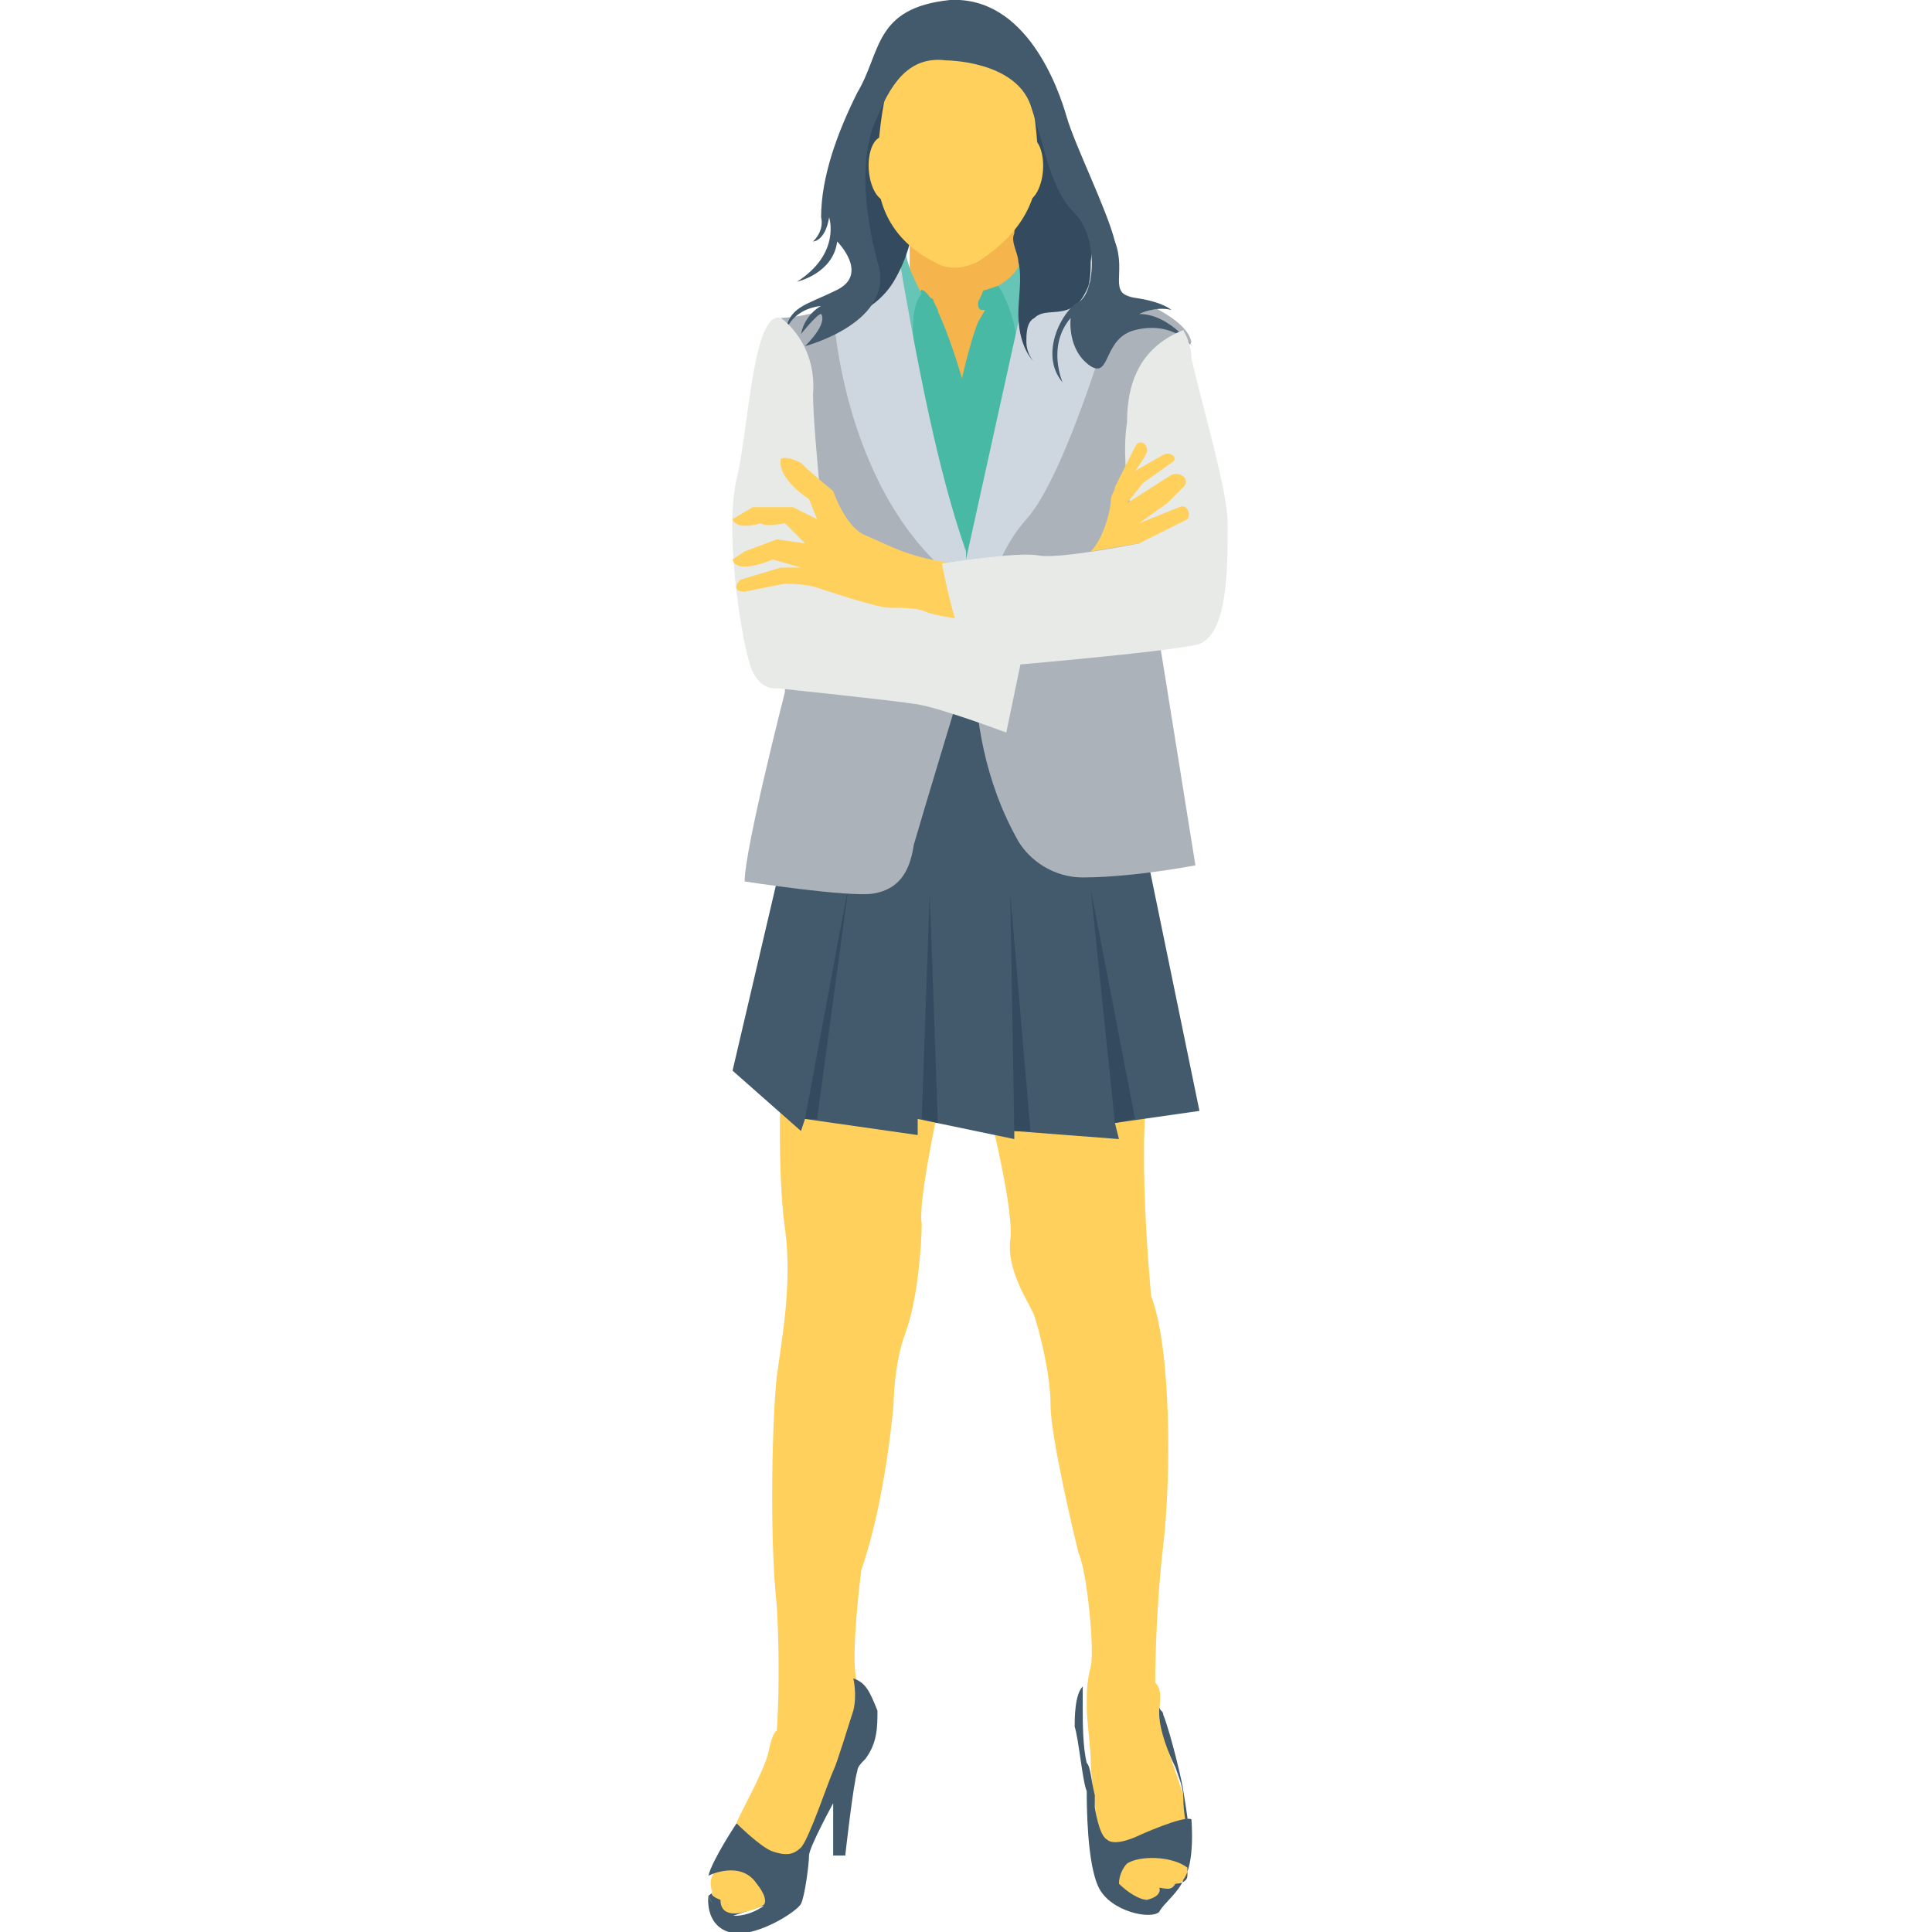 <?xml version="1.0" encoding="utf-8"?>
<!-- Generator: Adobe Illustrator 18.0.0, SVG Export Plug-In . SVG Version: 6.00 Build 0)  -->
<!DOCTYPE svg PUBLIC "-//W3C//DTD SVG 1.1//EN" "http://www.w3.org/Graphics/SVG/1.1/DTD/svg11.dtd">
<svg version="1.1" id="Layer_1" xmlns="http://www.w3.org/2000/svg" xmlns:xlink="http://www.w3.org/1999/xlink" x="0px" y="0px"
	 viewBox="0 0 48 48" enable-background="new 0 0 48 48" xml:space="preserve">
<g>
	<g>
		<g>
			<g>
				<polygon fill="#425A6B" points="17.9,47.7 17.6,47.1 18,46.8 19.4,47.2 				"/>
			</g>
		</g>
	</g>
	<g>
		<g>
			<g>
				<path fill="#FFD15C" d="M23.3,27.6c0,0-0.5,2.3-0.4,2.8c0,0.5-0.1,1.9-0.4,2.7c-0.3,0.8-0.3,1.8-0.3,1.8S22,37.3,21.4,39
					c0,0-0.3,2.3-0.1,2.8l0.1,1.1c0,0-1,1.7-1.1,2.5c0,0-0.6,1.9-1.8,2.1c0,0-0.6,0.2-0.6-0.3c0,0-0.3-0.1-0.2-0.2
					c0,0-0.1-0.2,0-0.4c0,0,0.6-1.2,0.6-1.3c0-0.1,0.7-1.3,0.8-1.8s0.2-0.5,0.2-0.5s0.1-1.3,0-3.1c-0.2-1.8-0.1-4.9,0-5.7
					c0.1-0.8,0.4-2.3,0.2-3.7c-0.2-1.4-0.1-3.9-0.1-3.9L23.3,27.6z"/>
			</g>
		</g>
	</g>
	<g>
		<g>
			<g>
				<path fill="#FFD15C" d="M24.6,27.7c0,0,0.6,2.4,0.5,3.1c-0.1,0.8,0.5,1.6,0.6,1.9c0.1,0.3,0.4,1.4,0.4,2.2
					c0,0.8,0.6,3.3,0.7,3.7c0.2,0.4,0.4,2.4,0.3,2.8c-0.1,0.4-0.1,0.6-0.1,1c0,0.4,0.1,1,0.1,1.4c0,0.4,0.3,2.7,0.4,2.7
					c0,0,0.5,0.7,1,0.7c0.4,0,0.3-0.3,0.3-0.3s0.3,0.1,0.4-0.1c0,0,0.2,0,0.3-0.2c0,0,0.1-1.1-0.1-2c-0.3-0.9-0.6-1.7-0.6-2
					c0-0.3,0.1-0.6-0.1-0.8c0,0,0-1.7,0.2-3.4c0.2-1.7,0.2-4.9-0.3-6.2c0,0-0.4-4.1,0-5.6L24.6,27.7z"/>
			</g>
		</g>
	</g>
	<g>
		<g>
			<g>
				<g>
					<polygon fill="#F5B54C" points="22.6,5.7 22.6,10 25.7,10 25.7,4 					"/>
				</g>
			</g>
		</g>
		<g>
			<g>
				<g>
					<g>
						<path fill="#48B9A5" d="M24.8,7.1c0,0-0.2,0.4-0.5,0.9c-0.2,0.5-0.4,1.4-0.4,1.4s-0.6-2.1-1-2.2l-1.1,1.2l2.3,6.5l1.3-5.8
							C25.4,9.2,25.8,7.2,24.8,7.1z"/>
					</g>
				</g>
			</g>
			<g>
				<g>
					<g>
						<path fill="#48B9A5" d="M22.9,7.3l0.2,0.1c0.1,0,0.1,0.1,0.1,0.1l0.1,0.2c0,0.1,0,0.2-0.1,0.2l-0.2,0L22.9,7.3z"/>
					</g>
				</g>
			</g>
			<g>
				<g>
					<g>
						<path fill="#48B9A5" d="M24.8,7.1l-0.3,0.1c0,0-0.1,0-0.1,0.1l-0.1,0.2c0,0.1,0,0.2,0.1,0.2h0.2L24.8,7.1z"/>
					</g>
				</g>
			</g>
		</g>
		<g>
			<g>
				<g>
					<path fill="#67C5B8" d="M24.8,7.1c0,0,0.5,0.7,0.5,1.9l0.5-2.6l-0.4-0.2C25.4,6.2,25.5,6.7,24.8,7.1z"/>
				</g>
			</g>
		</g>
		<g>
			<g>
				<g>
					<path fill="#67C5B8" d="M22.7,8.5c0,0-0.1-0.9,0.2-1.2c0,0-0.4-0.7-0.4-1.1C22.5,6.2,22,7.3,22.7,8.5z"/>
				</g>
			</g>
		</g>
		<g>
			<g>
				<g>
					<polygon fill="#425A6B" points="19.3,21.9 18.2,26.6 19.9,28.1 20,27.8 22.8,28.2 22.8,27.8 25.2,28.3 25.2,28.1 27.8,28.3 
						27.7,27.9 29.8,27.6 28.4,20.8 26.6,16.3 20.9,17.9 					"/>
				</g>
			</g>
		</g>
		<g>
			<g>
				<g>
					<polygon fill="#344A5E" points="21.1,21.9 20.3,27.8 20,27.8 					"/>
				</g>
			</g>
		</g>
		<g>
			<g>
				<g>
					<path fill="#ACB2BA" d="M18.5,21.9c0,0,2.6,0.4,3.2,0.3c0.6-0.1,0.9-0.5,1-1.2c0.2-0.7,1.2-4,1.2-4v-2.9l-2.4-7.2
						c0,0-0.4,0.9-2.1,1c0,0,0.1,5.2,0.1,5.3c0,0.1,0,4,0,4S18.5,21.1,18.5,21.9z"/>
				</g>
			</g>
		</g>
		<g>
			<g>
				<g>
					<path fill="#CED6E0" d="M20.7,7.7c0,0,0.2,4.7,3.3,6.9l0-0.9c-0.7-2-1.2-4.6-1.7-7.5L20.7,7.7z"/>
				</g>
			</g>
		</g>
		<g>
			<g>
				<g>
					<path fill="#ACB2BA" d="M29.7,21.5c-1.1,0.2-2.1,0.3-2.8,0.3c-0.7,0-1.3-0.4-1.6-0.9c-1.7-3-0.9-6.4-0.9-6.4l1.9-6
						c-0.4-0.6-0.5-1.2-0.1-1.7c0,0,3.2,0.7,3.4,1.7l-1.2,1.6v3.3L29.7,21.5z"/>
				</g>
			</g>
		</g>
		<g>
			<g>
				<g>
					<path fill="#CED6E0" d="M25.7,6.2L24,13.9c0,0,0,1.3,0.2,2.2c0,0,0.3-2.1,1.3-3.2c1-1.1,2.2-5.3,2.2-5.3L25.7,6.2z"/>
				</g>
			</g>
		</g>
		<g>
			<g>
				<g>
					<g>
						<path fill="#344A5E" d="M22.6,3.5c0.1,0.6,0.2,1.2,0.1,1.8c0,0.6-0.2,1.2-0.5,1.7c-0.3,0.5-0.9,0.9-1.4,0.9l0.7-1.3
							C21,5.1,21.1,3.4,21.8,2c0.1-0.1,0.1-0.2,0.3-0.2c0.1,0,0.2,0.1,0.2,0.1c0,0.1,0.1,0.2,0.1,0.2C22.4,2.6,22.5,3.1,22.6,3.5z"
							/>
					</g>
				</g>
				<g>
					<g>
						<path fill="#344A5E" d="M27.1,6.5c0,0.2,0,0.5-0.1,0.7c-0.1,0.2-0.2,0.4-0.5,0.5c-0.3,0.1-0.6,0-0.8,0.2
							c-0.2,0.1-0.2,0.4-0.2,0.6c0,0.2,0.1,0.4,0.2,0.5c-0.3-0.3-0.4-0.8-0.4-1.2c0-0.4,0.1-0.9,0-1.3c0-0.2-0.2-0.5-0.1-0.7
							c0-0.2,0.1-0.4,0.1-0.5c0.1-0.5,0.1-0.9,0.1-1.4c0-0.5-0.6-1.7-0.4-2.1l0.7,0.6c0.7,0.4,1.1,1.1,1.2,1.8
							C27.2,4.9,27.2,5.7,27.1,6.5z"/>
					</g>
				</g>
			</g>
			<g>
				<g>
					<g>
						<g>
							<g>
								<path fill="#FFD15C" d="M24.3,6.5c-0.4,0.2-0.8,0.2-1.1,0c-0.6-0.3-1.5-1-1.4-2.5c0.2-3.7,1.4-3.1,2-3.5
									c0.7,0.5,1.8-0.3,2,3.5C25.8,5.4,24.9,6.1,24.3,6.5z"/>
							</g>
						</g>
					</g>
				</g>
			</g>
			<g>
				<g>
					<g>
						<g>
							
								<ellipse transform="matrix(0.998 7.130984e-002 -7.130984e-002 0.998 0.364 -1.807)" fill="#FFD15C" cx="25.5" cy="4.2" rx="0.4" ry="0.8"/>
						</g>
					</g>
				</g>
				<g>
					<g>
						<g>
							
								<ellipse transform="matrix(-0.998 7.130994e-002 -7.130994e-002 -0.998 44.14 6.824)" fill="#FFD15C" cx="21.9" cy="4.2" rx="0.4" ry="0.8"/>
						</g>
					</g>
				</g>
			</g>
		</g>
		<g>
			<g>
				<g>
					<path fill="#425A6B" d="M23.5,1.5c0,0,1.7,0,2.1,1.1c0.4,1.2,0.5,2.1,1.1,2.7c0.6,0.6,0.5,2,0.1,2.2c-0.4,0.2-1,1.3-0.4,2
						c0,0-0.4-0.9,0.2-1.6c0,0-0.1,0.8,0.5,1.2c0.5,0.3,0.3-0.7,1.1-0.9C29,8,29.5,8.4,29.7,8.7c0,0-0.6-0.9-1.4-0.9
						c0,0,0.4-0.2,0.8-0.1c0,0-0.2-0.2-0.9-0.3S28,6.8,27.7,6c-0.2-0.8-1-2.4-1.2-3.1c-0.2-0.7-1-3-2.9-2.9
						c-1.9,0.2-1.7,1.3-2.3,2.3c-0.5,1-0.9,2.1-0.9,3.1c0,0,0.1,0.3-0.2,0.6c0,0,0.3,0,0.4-0.6c0,0,0.3,0.9-0.8,1.6c0,0,0.9-0.2,1-1
						c0,0,0.8,0.8,0,1.2c-0.8,0.4-1.2,0.4-1.3,1.1c0,0,0.1-0.6,0.9-0.7c0,0-0.4,0.2-0.5,0.7c0,0,0.4-0.5,0.5-0.5
						c0,0,0.2,0.2-0.4,0.8c0,0,2.3-0.6,1.8-2.1c-0.4-1.5-0.4-2.8,0-3.6C22.2,1.9,22.7,1.4,23.5,1.5z"/>
				</g>
			</g>
		</g>
		<g>
			<g>
				<g>
					<path fill="#E8EAE8" d="M19.4,7.9c0,0,0.9,0.6,0.8,1.9c0,1,0.4,4.6,0.4,4.6l4.9,1.4l-0.5,2.4c0,0-1.6-0.6-2.2-0.7
						c-0.6-0.1-3.5-0.4-3.5-0.4s-0.5,0.1-0.7-0.7c-0.2-0.7-0.6-3.2-0.3-4.5C18.6,10.7,18.7,7.7,19.4,7.9z"/>
				</g>
			</g>
		</g>
		<g>
			<g>
				<g>
					<path fill="#FFD15C" d="M18.5,14.7c-0.2,0-0.3-0.1-0.1-0.3l1-0.3h0.5l-0.7-0.2c0,0-0.9,0.4-1,0l0.3-0.2l0.8-0.3l0.7,0.1
						l-0.5-0.5c0,0-0.5,0.1-0.6,0c0,0-0.6,0.2-0.7-0.1l0.5-0.3h1l0.6,0.3l-0.2-0.5c0,0-0.8-0.5-0.7-1c0,0,0.1-0.1,0.5,0.1
						c0.3,0.3,0.8,0.7,0.8,0.7s0.3,0.9,0.8,1.1c0.5,0.2,1.3,0.7,2.6,0.7l-0.1,1.4c0,0-0.8-0.1-1-0.2c-0.2-0.1-0.6-0.1-0.9-0.1
						s-1.5-0.4-1.8-0.5s-0.8-0.1-0.8-0.1L18.5,14.7z"/>
				</g>
			</g>
		</g>
		<g>
			<g>
				<g>
					<path fill="#E8EAE8" d="M28,10.5c-0.2,1.3,0.3,3,0.3,3s-2,0.4-2.5,0.3c-0.5-0.1-2.4,0.2-2.4,0.2c0.5,2.5,0.9,2.6,0.9,2.6
						s4.8-0.4,5.5-0.6c0.7-0.3,0.7-1.8,0.7-3c0-0.8-0.6-2.8-0.9-4.1c0-0.3-0.1-0.5-0.2-0.7C28.4,8.6,28,9.4,28,10.5z"/>
				</g>
			</g>
		</g>
		<g>
			<g>
				<g>
					<path fill="#FFD15C" d="M29.3,12.6c0.2-0.1,0.3,0.2,0.2,0.3l-0.6,0.3l-0.6,0.3c0,0-0.6,0.1-1.2,0.2c0.3-0.3,0.5-1,0.5-1.3
						c0-0.1,0.1-0.2,0.1-0.3l0.5-1c0.1-0.2,0.3-0.1,0.3,0.1c0,0.1-0.3,0.5-0.3,0.5l0.7-0.4c0.2-0.1,0.4,0.1,0.2,0.2l-0.7,0.5
						l-0.4,0.5l1.1-0.7c0.2-0.1,0.5,0.1,0.3,0.3L29,12.5l-0.7,0.5L29.3,12.6z"/>
				</g>
			</g>
		</g>
		<g>
			<g>
				<g>
					<polygon fill="#344A5E" points="23.3,27.9 22.9,27.8 23.1,22.2 					"/>
				</g>
			</g>
		</g>
		<g>
			<g>
				<g>
					<polygon fill="#344A5E" points="25.6,28.1 25.2,28.1 25.1,22.2 					"/>
				</g>
			</g>
		</g>
		<g>
			<g>
				<g>
					<polygon fill="#344A5E" points="28.2,27.8 27.7,27.9 27.1,22.1 					"/>
				</g>
			</g>
		</g>
	</g>
	<g>
		<g>
			<g>
				<path fill="#425A6B" d="M21.2,41.7c0,0,0.1,0.4,0,0.8c-0.1,0.3-0.4,1.3-0.5,1.5c-0.1,0.2-0.6,1.7-0.8,1.9
					c-0.2,0.2-0.4,0.2-0.7,0.1c-0.3-0.1-0.9-0.7-0.9-0.7s-0.6,0.9-0.7,1.3c0,0,0.8-0.4,1.2,0.2c0.4,0.5,0.1,0.6,0.1,0.6
					s-0.9,0.6-1.3-0.3c0,0-0.1,0.7,0.5,0.9c0.6,0.2,1.7-0.5,1.8-0.7c0.1-0.2,0.2-1,0.2-1.2c0-0.2,0.6-1.3,0.6-1.3l0,1.3l0.3,0
					c0,0,0.2-1.8,0.3-2.1c0-0.1,0.1-0.2,0.2-0.3c0.3-0.4,0.3-0.8,0.3-1.2C21.6,42,21.5,41.8,21.2,41.7z"/>
			</g>
		</g>
	</g>
	<g>
		<g>
			<g>
				<path fill="#425A6B" d="M29.6,45.2c-0.2-0.1-1.3,0.4-1.3,0.4s-0.6,0.3-0.8,0.1c-0.2-0.1-0.3-0.8-0.3-0.8c0-0.1,0-0.2,0-0.3
					c-0.1-0.4-0.1-0.7-0.2-0.8c-0.1-0.4-0.1-1-0.1-1.4c0-0.2,0-0.4,0-0.5c-0.2,0.2-0.2,0.8-0.2,1c0.1,0.3,0.2,1.4,0.3,1.6
					c0,0.3,0,1.8,0.3,2.4c0.3,0.6,1.3,0.8,1.5,0.6c0.1-0.2,0.5-0.5,0.6-0.8C29.7,46.3,29.6,45.2,29.6,45.2z M29.5,46.6
					c0,0.2-0.3,0.2-0.3,0.2c-0.1,0.2-0.3,0.1-0.4,0.1c0,0,0.1,0.2-0.3,0.3c-0.2,0-0.5-0.2-0.7-0.4c0-0.2,0.1-0.4,0.2-0.5
					c0.3-0.2,1.1-0.2,1.5,0.1C29.5,46.5,29.5,46.6,29.5,46.6z M29.4,44.5c0-0.1-0.3-1.4-0.5-1.9c0-0.1-0.1-0.1-0.1-0.2
					c0,0.1,0,0.1,0,0.2c0,0.2,0.1,0.7,0.4,1.3c0.1,0.3,0.2,0.5,0.2,0.8C29.4,45.3,29.7,46.3,29.4,44.5z"/>
			</g>
		</g>
	</g>
</g>
</svg>

